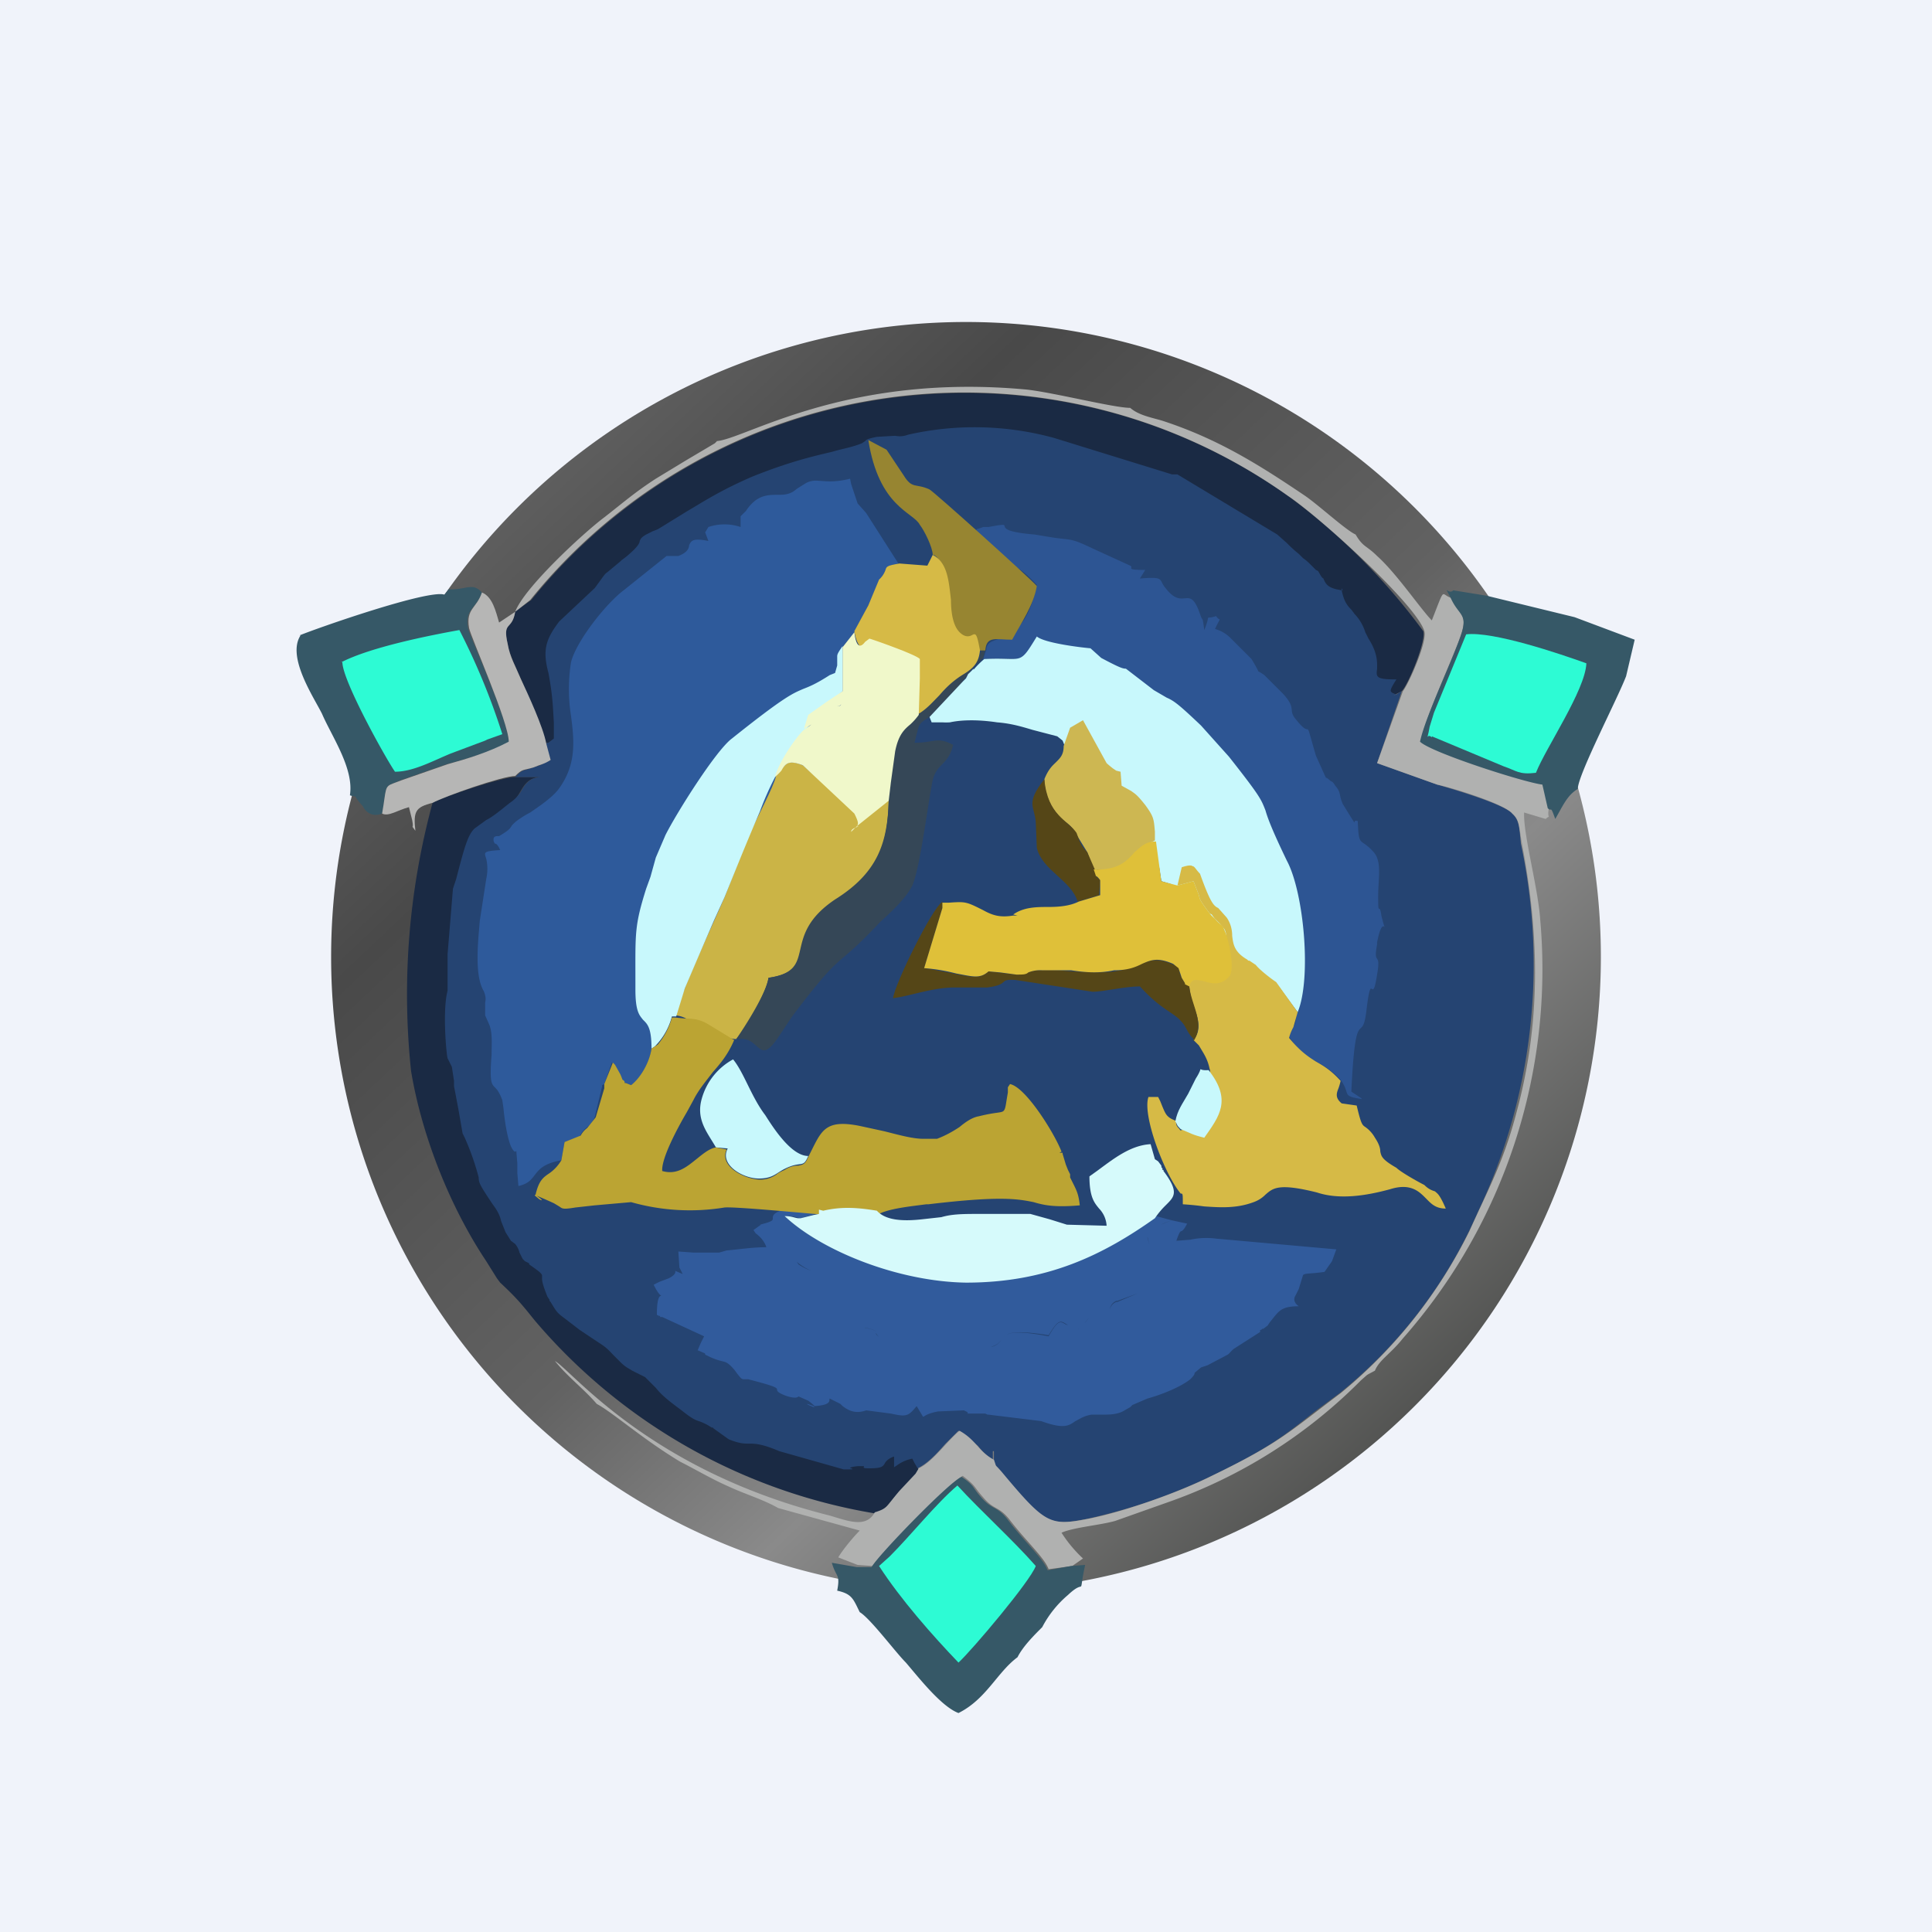 <!-- by TradingView --><svg width="18" height="18" viewBox="0 0 18 18" xmlns="http://www.w3.org/2000/svg"><path fill="#F0F3FA" d="M0 0h18v18H0z"/><path d="M9 3a5.91 5.91 0 1 1 0 11.83A5.91 5.91 0 0 1 9 3Z" fill="url(#a32tkzj0m)"/><path d="M4.8 5.7c-.03.18-.12.08-.07.3.02.11.07.2.12.32.07.16.2.45.23.6h.03c.67-.43 2.83-2.38 7.89-.45 0 0-.04.02 0 0l.06-.03c.06-.06.23-.47.2-.56A5.88 5.88 0 0 0 12 4.62a5.2 5.2 0 0 0-7.05.97l-.14.1ZM4.03 7.48a6.8 6.8 0 0 0-.2 2.5c.1.6.36 1.26.7 1.77l.1.16.03.04c.15.14.2.2.32.35a5.3 5.3 0 0 0 3.17 1.8c.12-.04.1-.07.23-.2l.15-.16.03-.05c-.04-.05-.03-.18-.06-.23-2.35.58-3.07-4.1-3.74-5.97.11-.09.1-.25.29-.25H4.8c-.12 0-.66.18-.77.24Z" fill="#1A2A44"/><path d="m5.08 6.93.05.15-.1.05-.06.02-.06.02c-.05.01-.06.02-.11.07h.25c-.12 0-.16.07-.2.14a.34.34 0 0 1-.1.1c-.1.08-.16.13-.22.16l-.11.08c-.06.06-.09.16-.17.47l-.03.09-.05.61v.34c-.05.19-.01.6 0 .63l.04.08.02.13v.05l.04.21.04.23.02.04a2.43 2.43 0 0 1 .13.37c0 .05.01.07.13.25.06.08.07.12.08.16l.04.1.05.08.04.03a.2.2 0 0 1 .04.08l.03.06a.2.2 0 0 1 .02.02l.04.02v.01c.1.07.11.08.12.1v.03c0 .03.01.07.05.17l.02.03v.01l.01.01c.06.1.06.1.14.16l.13.1.18.12c.08.05.1.08.14.12l.06.06c.05.05.08.06.11.08l.12.06.1.1c.04.05.08.09.2.18l.04.03c.1.08.13.09.16.1a.5.5 0 0 1 .12.06h.01l.01.01.14.1c.1.04.14.04.2.04s.13.01.27.07l.6.17c.1 0 .09 0 .07-.01-.01 0-.03-.01.06-.02h.06c0 .01-.02.02.04.02.11 0 .13-.01.15-.04.01-.02.03-.05.09-.07v.1l.03-.02a.35.35 0 0 1 .14-.06l.02.04.03.05c.1-.05.18-.14.26-.23l.12-.12c.09.05.13.1.18.14.04.05.08.09.14.13v-.08h.02-.01v.11l.01.03.02.01.04.05c.4.48.45.5.8.43a5.3 5.3 0 0 0 1.16-.4c.52-.25.67-.37.96-.6l.23-.17a4.46 4.46 0 0 0 1.29-1.69 5.38 5.38 0 0 0 .4-3.43l-.01-.1c-.01-.09-.02-.13-.07-.18-.08-.09-.56-.23-.7-.27l-.56-.2.23-.67a.36.36 0 0 0-.05.03c-.05.02-.01 0 0 0l-.03-.01c-.03-.02-.04-.02.03-.13-.19 0-.19-.02-.18-.1 0-.05.01-.14-.08-.28l-.03-.06a.43.43 0 0 0-.1-.17 1.76 1.76 0 0 0-.03-.04c-.05-.05-.07-.09-.09-.18h.01l-.01-.02v.02l-.05-.01c-.08-.02-.1-.05-.12-.1-.02-.01-.03-.04-.05-.07l-.02-.01-.07-.07a.46.46 0 0 0-.05-.04l-.04-.04a1.14 1.14 0 0 1-.11-.1l-.09-.08-.93-.56h-.05l-1.1-.34a2.8 2.8 0 0 0-1.36-.03.21.21 0 0 1-.12.01l-.17.01c-.1.02-.1.03-.11.04l-.03.02c-.1.04-.18.05-.28.08-.17.04-.39.09-.74.23-.3.13-.45.23-.62.33l-.26.16-.05.02-.06.03c-.05.03-.05.04-.06.06 0 .02-.02.06-.13.15l-.04.03-.01.01-.12.1c-.03.02-.03.03-.12.15l-.33.31c-.12.16-.16.26-.1.48.04.22.04.3.05.46v.15l-.05.04H5.1l-.02.01Z" fill="#254472"/><path d="M9.06 4.96c.02.03 0 0 .05.04l.11.09c.13.13-.05.04.14.14.13.07.15.06.3.22-.13.63-.46.43-.47.6l-.03.09c1.98-.12 2.57 1.96 2.92 3.29-.01.16-.03.1-.07.23.17.25.29.2.48.4.1.14 0 .15.2.18a.1.1 0 0 1-.01-.01l-.09-.06c.04-.85.1-.42.14-.75.05-.42.05-.02.1-.34.04-.23-.04-.07 0-.28v-.02c.06-.31.1 0 .04-.25-.02-.14-.03.03-.03-.18 0-.17.04-.33-.05-.42-.12-.13-.13-.03-.14-.28-.06-.02 0 .06-.06-.03l-.08-.13c-.04-.09-.01-.1-.07-.17-.03-.05-.03-.03-.05-.05-.07-.06 0 .02-.04-.03l-.09-.2c-.12-.41-.02-.13-.18-.33-.09-.1.01-.1-.13-.25l-.07-.07-.1-.1c-.2-.14.07.16-.12-.15l-.2-.2a.32.32 0 0 0-.14-.08c.06-.13.05-.06.01-.12-.12.04-.04-.04-.11.13-.02-.15-.01-.06-.04-.15-.1-.29-.15-.02-.32-.24-.07-.08 0-.11-.24-.09l.05-.08c-.2 0-.1-.02-.14-.04l-.35-.16C9.95 5 9.99 5.04 9.76 5l-.12-.02c-.49-.04-.11-.13-.43-.07h-.05c-.1.04-.02-.01-.1.06Z" fill="#2D5593"/><path d="m5.26 10.64-.03.17c-.17.03-.21.09-.25.14-.03.04-.06.08-.15.1l-.01-.12v-.09l-.01-.12s-.01.04-.05-.04c-.04-.1-.06-.26-.07-.36l-.01-.07c-.03-.08-.05-.1-.07-.12-.03-.03-.05-.05-.03-.3 0-.1.01-.2-.02-.28l-.04-.09V9.34c.01-.04 0-.07-.01-.1-.04-.07-.08-.18-.05-.54l.01-.12.06-.39a.43.43 0 0 0 0-.19c-.02-.06-.03-.07.13-.08-.03-.07-.05-.06-.05-.06l-.01-.02c-.01-.05.02-.05.04-.05h.01c.1-.06.1-.07.12-.1a.32.32 0 0 1 .07-.06.8.8 0 0 1 .1-.06l.1-.07.04-.03c.05-.04.1-.08.14-.14.15-.22.13-.43.1-.66a1.61 1.61 0 0 1 0-.5c.05-.2.33-.55.49-.67l.4-.32H6.32c.08-.03.1-.07.1-.1.02-.04.03-.07.18-.04l-.03-.08.03-.05a.47.47 0 0 1 .3 0v-.1l.05-.05c.1-.15.2-.15.3-.15.04 0 .09 0 .14-.03l.04-.03.08-.05a.2.2 0 0 1 .12-.02c.05 0 .13.02.29-.02l.01.05.01.03.05.15.08.09.3.47c-.1.02-.1.03-.12.06 0 .02-.02.05-.06.1l-.1.23-.13.25-.11.14C8 7.2 7.75 7.48 7.3 7.95c-.33.35-.76.8-1.23 1.82-.02.13-.1.28-.19.34l-.07-.03-.04-.07-.04-.09-.03-.02-.07.2-.02.01v.01l-.07.29a.27.27 0 0 1-.08.1.21.21 0 0 0-.06.08l-.14.05Z" fill="#2E5A9B"/><path d="m6.68 4.11-.02.02-.27.16-.28.17c-.2.13-.3.22-.48.36-.2.15-.75.66-.83.88l.14-.11A5.2 5.2 0 0 1 12 4.62c.3.2 1.2 1.02 1.27 1.26.03.1-.15.5-.2.56l-.24.67.56.2c.14.03.63.18.7.27.07.06.06.12.09.28.16.84.18 1.65-.05 2.5-.12.46-.26.71-.44 1.11a4.55 4.55 0 0 1-1.2 1.51c-.48.36-.56.46-1.2.77-.3.15-.8.33-1.15.4-.36.07-.4.05-.81-.44-.07-.08-.04-.03-.07-.11-.15-.08-.16-.18-.32-.27-.12.1-.25.29-.38.35l-.03.05-.15.16c-.12.14-.1.16-.23.2-.08.15-.25.08-.42.03-1.68-.42-2.4-1.35-2.56-1.44.12.15.27.26.39.4.15.08.43.33.78.54.14.07.29.16.45.23.15.07.32.12.46.2l.76.21c-.06.06-.16.18-.2.25l.18.07.14.01c.07-.12.75-.8.84-.84.13.1.1.1.19.2.1.12.14.08.24.2.15.2.33.36.37.47l.22-.03.1-.07a1.23 1.23 0 0 1-.2-.24c.11-.05.36-.07.5-.11l.48-.17a4.74 4.74 0 0 0 1.81-1.14c.08-.07.04-.04.13-.09.04-.1.15-.16.26-.3a5.2 5.2 0 0 0 1.28-3.9c-.02-.3-.16-.8-.15-1l.2.06c.06-.05.01.02.03-.1l-.05-.23a5.11 5.11 0 0 1-1.14-.4c.04-.23.31-.79.38-1.01.05-.17-.02-.17-.1-.32-.1-.03-.05-.12-.18.21-.1-.1-.33-.44-.51-.6-.1-.1-.13-.08-.2-.2-.09-.04-.34-.27-.47-.36-.43-.29-.81-.53-1.33-.7-.1-.03-.22-.05-.3-.12-.15 0-.7-.14-.96-.17-1.7-.16-2.64.47-2.9.48Z" fill="#B0B1B0"/><path d="M7.23 7.23c-.02.1-.2.43-.26.57l-.22.56c-.11.26-.42.9-.45 1.1.14.02.15.1.25.17l.29.05h.02c.1-.12.28-.43.3-.57.49-.07.1-.38.63-.72.4-.26.48-.53.49-.93-.36-.2-.14.27-.8-.33-.17-.07-.16.01-.25.1Z" fill="#CBB446"/><path d="M7.27 11.47c-.04-.04-.1-.06-.19-.06.12-.03.12-.04.12-.06 0-.02 0-.05.1-.08a.74.74 0 0 1 .21-.01h.12v.04l-.17.05c-.02 0-.04-.02-.15-.02.34.32 1.05.6 1.69.6.76.01 1.28-.25 1.77-.6l.15.04c-.1.03-.1.04-.12.06-.02.02-.04.05-.11.1l.02.07s0-.02.04.05l-.04-.05-.02-.08a.5.5 0 0 0 .1-.09c.03-.02.04-.03.13-.06l.14.03c-.03.06-.04.06-.05.07-.01 0-.02 0-.05.09l.13-.01a.7.7 0 0 1 .24-.01l1.12.1-.04.11-.07.1c-.14.02-.18.01-.2.03l-.04.13-.03.06s-.04.05.03.1c-.15 0-.18.04-.23.1l-.04.05-.02.03-.04.03h-.01l-.01.01h-.01v.02l-.25.16-.02.02a.24.24 0 0 1-.03.03l-.19.1-.06.02-.06.05c0 .01 0 .02-.04.06-.1.08-.29.15-.4.18l-.14.06-.02.02-.07.04c-.06.03-.13.03-.2.03h-.09c-.07.01-.11.04-.15.06-.06.04-.1.08-.32 0l-.49-.06H9.2l-.02-.01h-.18s.05 0-.02-.03l-.24.01c-.11.02-.13.05-.14.05l-.06-.1c-.08.1-.1.1-.24.07l-.23-.03c-.11.04-.18-.01-.22-.04l-.02-.02-.1-.05c-.01.01.03.06-.14.07a.6.6 0 0 0-.06-.05l-.09-.04c-.01.01-.03.02-.1 0-.09-.03-.1-.05-.1-.06 0-.02 0-.03-.27-.1h-.03c-.03 0-.03 0-.07-.05l-.03-.04c-.06-.07-.08-.07-.12-.08a.57.57 0 0 1-.13-.05c-.03-.01-.02-.02-.02-.02l-.07-.03.03-.07.03-.06-.39-.18h-.02v-.01h-.01l-.02-.01c0-.2.04-.17.04-.18 0 0-.02 0-.07-.1a.69.69 0 0 1 .06-.03l.08-.03c.08-.04.06-.07.06-.07l.07.03a.92.92 0 0 0-.03-.06l-.01-.15.14.01h.24l.07-.02c.12-.01.24-.03.37-.03-.02-.06-.06-.1-.1-.13l-.02-.03.07-.05c.1 0 .15.02.2.06Zm.1.21.07.1a.5.5 0 0 0 .12.06c.06.03.12.05.14.13-.02-.08-.08-.1-.14-.13a.5.5 0 0 1-.12-.07.25.25 0 0 1-.07-.09Zm.07.35Zm.07.05.01.01.07.02.04.02-.04-.02c-.02 0-.04 0-.07-.02h-.01Zm.15.18.01.01c.11.1.2.1.28.1h.1c.11.02.11.03.11.05 0 .01.01.03.1.08l.04.03h.03l.9.02a.14.14 0 0 0 .1-.07c.04-.05.07-.1.44-.03.09-.16.11-.14.16-.11l.12.04c.1-.09.1-.12.11-.12.02 0 .03.02.16.02-.13 0-.14-.02-.16-.02l-.1.12a.26.26 0 0 1-.12-.04c-.06-.04-.08-.05-.17.1-.37-.06-.4-.01-.44.04-.02.03-.04.05-.1.07l-.9-.02H8.3c-.01 0-.02 0-.05-.03-.08-.05-.08-.07-.09-.08 0-.02 0-.03-.1-.05h-.11a.34.34 0 0 1-.29-.11Zm2.68-.06a.1.1 0 0 1 .06-.07h.01l.19-.08-.19.07h-.01a.1.1 0 0 0-.06.08Zm.23-.3c0-.06.04-.13.12-.2l.03-.02.04-.01-.04.01-.03.02c-.08.07-.11.14-.12.2Zm-3 1.2h.01c.05.04-.16-.06 0 0Z" fill="#315B9C"/><path d="M8.98 6.28c-.19.11-.26.27-.42.37-.08.12-.18.12-.22.34-.03.14-.04.32-.06.46-.01.4-.1.68-.5.93-.52.35-.14.66-.62.73-.02.14-.21.44-.3.57 0 0 .08-.01.13.02.1.06.12.18.27-.05l.12-.18c.5-.66.37-.4.82-.88.11-.1.24-.22.3-.34.07-.16.14-.72.18-.93.03-.22.15-.17.2-.38-.15-.08-.17-.02-.36-.02.05-.19.03-.17.14-.24l.3-.32.05-.07.05-.06a.84.84 0 0 1 .1-.1l.02-.08h-.04c-.02.13-.07.18-.16.23Z" fill="#354757"/><path d="m7.98 14.6-.23-.04c.04.14.08.1.05.26.14.03.15.08.21.2.1.06.33.37.43.47.12.14.33.41.49.47.26-.13.36-.38.55-.52.05-.1.15-.2.23-.28a1 1 0 0 1 .24-.3c.18-.17.09.05.16-.28l-.13.01-.22.04c-.04-.11-.22-.27-.37-.47-.1-.13-.14-.09-.24-.2-.1-.11-.06-.11-.19-.2-.1.03-.77.72-.84.84h-.14ZM2.8 5.92c-.13.2.12.57.2.73.09.21.3.51.26.76.1.03 0-.03.12.1 0 0 .05.12.18.07.04-.23.02-.25.1-.28l.07-.03.43-.15c.19-.05.39-.11.58-.2 0-.2-.37-1-.38-1.07-.03-.18.08-.18.13-.33-.09-.1-.15-.02-.31-.03l-.04.05c-.15-.05-1.18.31-1.35.38ZM13.52 5.58c.07.15.15.14.1.31-.07.23-.34.78-.39 1.02.1.1.97.38 1.14.4l.05.22c.04.04.02-.04.07.1.07-.12.11-.22.21-.28 0-.13.37-.84.45-1.05l.08-.34-.56-.21-.82-.2-.31-.05c-.05.05-.1-.08-.02.08Z" fill="#365867"/><path d="M9.07 6.24a.84.84 0 0 1 .1-.1c.2-.01.28.01.33-.01.05-.02.08-.07.16-.2.07.06.39.1.5.11l.1.09c.17.09.2.1.23.1l.26.2.12.07c.07.03.12.07.32.26l.26.29c.3.38.3.4.34.5.02.07.06.18.2.47.16.3.23 1.1.1 1.41l-.2-.27-.02-.01c-.37-.2-.67-.54-.95-.91l-.1-.03-.02-.13c-.06-.1-.13-.18-.2-.27-.21-.32-.44-.62-.68-.88v.02L9.9 6.9a3.09 3.09 0 0 0-.05-.04l-.23-.06c-.1-.03-.2-.06-.33-.07-.2-.03-.35-.02-.44 0a.6.6 0 0 1-.07 0h-.1l-.02-.05.31-.33.03-.03.02-.04a.64.64 0 0 0 .05-.05ZM6.1 9.75l-.03.02c0-.2-.04-.23-.08-.27-.03-.04-.07-.07-.07-.28v-.07c0-.46-.01-.52.1-.87l.04-.11.05-.18.09-.21c.1-.2.47-.79.62-.9.5-.4.57-.42.66-.46.05-.02.11-.04.25-.13l.05-.02.02-.07v-.08c0-.02 0-.03.05-.1v.42a2.74 2.74 0 0 0-.77 1.12 28.85 28.85 0 0 0-.18.43l-.15.37-.1.22a91.38 91.38 0 0 0-.27.63l-.08.26h-.04a.61.61 0 0 1-.16.28Z" fill="#C8F8FC"/><path d="M3.19 6.17c0 .17.4.89.49 1.02.17 0 .35-.1.52-.17l.32-.12.02-.01.14-.05a6.3 6.3 0 0 0-.4-.97c-.28.05-.83.16-1.1.3Z" fill="#2DFBD4"/><path d="m11.12 8.21-.15.04.04-.17c.06-.02.09-.02.1-.01.02 0 .03.03.07.07.1.28.13.3.17.32l.08.09c.04.06.05.12.05.17.01.08.02.15.14.22l.01.01h.01l.06.04c.03.04.13.12.19.16l.2.28-.04.14a.42.42 0 0 0-.04.1c.1.12.17.17.25.22.07.04.14.08.23.18a.5.5 0 0 1-.02.07c-.02.05-.03.09.03.14l.14.02c.04.17.05.18.08.2a.3.3 0 0 1 .09.1c.04.06.05.1.05.13.01.04.01.07.15.15.04.04.2.13.26.16.04.04.07.05.1.06.02.02.04.02.1.16-.1 0-.14-.05-.19-.1-.06-.06-.14-.14-.33-.08-.22.06-.47.1-.68.03-.36-.09-.41-.04-.48.02a.29.29 0 0 1-.11.07c-.16.06-.31.05-.46.04a2.6 2.6 0 0 0-.2-.02c0-.1 0-.1-.02-.1-.15-.18-.36-.73-.3-.9h.09l.02.04.02.05c.03.07.04.1.12.13l.01.03c0 .01 0 .02.03.05.03.1.32-.5.28-.56-.02-.1-.06-.15-.1-.22l-.05-.05c.08-.1.04-.21 0-.32a.79.79 0 0 1-.04-.18c-.02-.15.09-.23.2-.3.09-.06.18-.12.13-.23l-.04-.05-.05-.05a.32.32 0 0 1-.03-.04l-.02-.01c-.08-.11-.09-.12-.1-.17l-.05-.13Z" fill="#D6BA46"/><path d="M8.7 5.17c.23.12-.13.96.44.89h.04c.01-.14.1-.1.25-.1.08-.15.2-.32.23-.5-.07-.08-.96-.88-1-.9-.13-.06-.16 0-.24-.13l-.16-.24-.17-.09c.1.63.42.67.48.79.04.05.12.21.12.28Z" fill="#978531"/><path d="M3.56 7.58c.06.03.14-.03.25-.06l.03.12c.02.1-.02.03.03.1-.02-.18 0-.22.16-.26.11-.06.65-.25.77-.25.07-.07.07-.05.17-.08.07-.03.1-.03.16-.07l-.04-.15c-.03-.16-.17-.46-.24-.61-.05-.12-.1-.2-.12-.32-.05-.22.04-.12.07-.3l-.15.1c-.03-.1-.06-.24-.16-.28-.05.15-.15.15-.12.33.01.07.37.88.37 1.06-.19.1-.39.16-.57.21l-.43.15-.08.03c-.08.03-.06.05-.1.28Z" fill="#B6B6B5"/><path d="M11.12 9.7c.11-.17-.02-.33-.04-.51-.06-.05 0 .03-.07-.08-.02-.03-.02-.06-.03-.1-.29-.15-.28 0-.6.04-.24.03-.45-.02-.67-.01-.15 0-.12.04-.24.04l-.26-.03c-.11.1-.2.03-.6-.03l.17-.56V8.4c-.1.07-.44.76-.46.9.16-.02.33-.09.55-.1h.33c.22-.03.09-.08.26-.07l.72.11c.1 0 .3-.05.44-.05.2.22.31.24.38.32.06.06.05.1.12.17Z" fill="#554617"/><path d="m6.67 10.69.11.01c-.08.15.14.28.29.28.13 0 .16-.05.24-.09.16-.08.17 0 .22-.12-.16 0-.33-.27-.4-.38-.13-.17-.2-.4-.3-.52a.6.6 0 0 0-.29.36c-.06.2.05.32.13.46Z" fill="#C8F8FC"/><path d="M8.25 5.31c.01-.03.01-.04.13-.06l.26.02.05-.1c.14.07.15.25.17.42 0 .12.02.24.08.3.05.05.09.04.11.03.04-.02.05-.03.08.14-.01.12-.07.17-.15.22-.1.06-.17.13-.23.2-.06.06-.11.12-.19.17 0-.57-.19-.57-.35-.57-.12 0-.22 0-.25-.2l.13-.24.1-.24a.22.22 0 0 0 .06-.09Z" fill="#D6BA46"/><path d="M7.85 6.44v-.41l.11-.14c.02.17.07.13.1.09l.04-.03c.01 0 .44.15.47.19v.18l-.01.34a.57.57 0 0 1-.08.09c-.06.05-.11.1-.14.25l-.04.29-.02.17-.3.24c.02-.02.02-.04-.02-.12l-.48-.45c-.13-.05-.16-.02-.2.05a.6.6 0 0 1-.06.06c.03-.13.2-.38.27-.44l.07-.05-.07.04.04-.13.17-.12.15-.1Zm0 .1c-.02.04-.03.04-.07.04h.01c.03 0 .05 0 .05-.04Zm.12 1.17L8 7.7h-.02Zm0 0-.04.04c0-.02.02-.03.04-.04Z" fill="#F0F8CA"/><path d="M6.07 9.77c-.02.13-.1.27-.19.34l-.05-.02h-.01c0-.01 0-.02-.02-.03a.93.93 0 0 0-.02-.05l-.05-.09-.02-.02-.08.2v.04l-.08.27-.08.1a.21.21 0 0 0-.06.07l-.15.06-.03.17a.39.39 0 0 1-.11.12c-.06.04-.1.07-.13.2H5c-.04 0 0 .02.02.04.03.02.05.02-.02-.03a5.41 5.41 0 0 1 .16.07l.05.03c.03.02.03.03.15.01l.18-.02.34-.03a2 2 0 0 0 .87.05c.1-.01.82.06.96.07a.9.9 0 0 1 .36 0h.1c.1-.06.31-.08.46-.1h.02c.67-.08.83-.05.98-.02.1.03.2.05.43.03-.01-.1-.03-.14-.06-.2l-.03-.06v-.03l-.02-.04-.02-.05-.03-.1v-.01h-.03l.02-.01c-.06-.16-.33-.6-.48-.63l-.02.03v.05c-.02.11-.02.15-.04.17-.02.02-.07.01-.23.05-.06.01-.12.05-.18.1-.06.04-.13.08-.21.11H8.6c-.1 0-.24-.04-.36-.07l-.23-.05c-.3-.06-.35.03-.44.21l-.04.08c-.03.07-.05.07-.09.08-.02 0-.07 0-.13.04a.6.6 0 0 0-.06.03.26.26 0 0 1-.18.06c-.15-.01-.37-.13-.3-.28l-.1-.02c-.06.01-.12.06-.17.1-.1.08-.19.16-.33.12-.01-.11.13-.38.23-.55l.06-.11c.05-.1.12-.18.18-.26.07-.08.14-.16.2-.3l-.23-.14c-.08-.05-.14-.06-.22-.06l-.1-.01h-.03a.66.66 0 0 1-.13.25.25.25 0 0 1-.03.02l-.03.02Zm2.53.85v.02-.02Z" fill="#BBA433"/><path d="m9.91 6.95.06-.17.12-.07.22.4a.9.9 0 0 0 .06.05l.03.02.04.01.01.13.09.05c.04.03.05.03.13.13.08.11.08.13.09.25v.08c-.06.03-.07.04-.08.08l-.04.07a1.48 1.48 0 0 1-.09.16l-.11-.02a1.54 1.54 0 0 0-.25-.02l-.06-.16-.08-.13-.03-.05c-.02-.04-.05-.07-.09-.1a.51.51 0 0 1-.2-.4c.04-.1.08-.13.11-.16.04-.04.07-.07.07-.15Z" fill="#CDB752"/><path d="m10.04 8.4.2-.06.01-.14c-.08-.08-.01 0-.05-.1l-.07-.16c-.07-.07-.08-.13-.1-.18-.08-.12-.27-.16-.3-.5-.18.23-.09.25-.08.4l.01.24c.05.21.32.3.38.5Z" fill="#554617"/><path d="m13.34 6.86.67.28c.12.04.14.08.3.06.09-.23.46-.77.47-1.02-.25-.09-.87-.3-1.12-.27l-.3.73-.04.13c-.03.17-.03.05.02.1Z" fill="#2DFBD4"/><path d="M10.2 8.16c.01 0 .02 0 .05.04v.14l-.2.06c-.08.04-.18.05-.28.05-.11 0-.23 0-.33.07l.04.01h-.04c-.12.02-.19 0-.28-.05l-.02-.01c-.14-.07-.15-.07-.3-.06h-.06v.05l-.17.56c.13.01.22.03.3.05.16.03.22.05.3-.02l.11.01.15.02c.06 0 .09 0 .11-.02a.3.3 0 0 1 .13-.02h.27c.13.02.26.03.4 0 .13 0 .2-.03.26-.06.09-.04.15-.06.29 0l.05.04.03.09.03.05v.01l.04.02c.02-.08.07-.06.13-.05.07.02.16.05.24-.04.06-.06 0-.34-.04-.43-.02-.05-.03-.05-.04-.06a.3.3 0 0 1-.05-.05.3.3 0 0 1-.05-.05c-.08-.11-.09-.12-.1-.17l-.05-.13-.15.04-.15-.04-.05-.37c-.1 0-.14.05-.2.1-.07.08-.15.17-.38.16l.02.06Z" fill="#DFC039"/><path d="m8.29 14.5-.1.09c.2.31.5.65.74.9.13-.12.67-.76.72-.9-.21-.24-.51-.51-.73-.75-.2.17-.43.46-.63.66Z" fill="#2DFBD4"/><path d="M10.95 10.45c.03.04 0 .02.05.07.1.04.1.05.22.08.14-.2.26-.35.04-.63-.13.01-.03-.06-.12.08l-.07.14c-.05.09-.1.15-.12.26Z" fill="#C8F8FC"/><path d="m9.78 11.36.16.05.37.01a.25.25 0 0 0-.07-.16c-.04-.05-.09-.1-.09-.3l.07-.05c.15-.11.31-.24.5-.25l.04.14.03.02.03.04s0 .03.01.02v.02h.01v.01c.15.2.1.24.02.32a.75.75 0 0 0-.1.12c-.48.34-1 .6-1.76.6-.64-.01-1.35-.3-1.69-.62.07 0 .1.02.13.02h.02l.12-.03.05-.01v-.04l.04.01c.17-.04.32-.03.5 0 .08.09.24.1.42.08l.18-.02c.07-.02.14-.03.3-.03h.53l.18.05Z" fill="#D6FAFB"/><defs><linearGradient id="a32tkzj0m" x1="5" y1="3.87" x2="13.87" y2="13.26" gradientUnits="userSpaceOnUse"><stop stop-color="#636363"/><stop offset=".2" stop-color="#494949"/><stop offset=".52" stop-color="#626262"/><stop offset=".71" stop-color="#8A8A8A"/><stop offset="1" stop-color="#4A4B49"/></linearGradient></defs></svg>